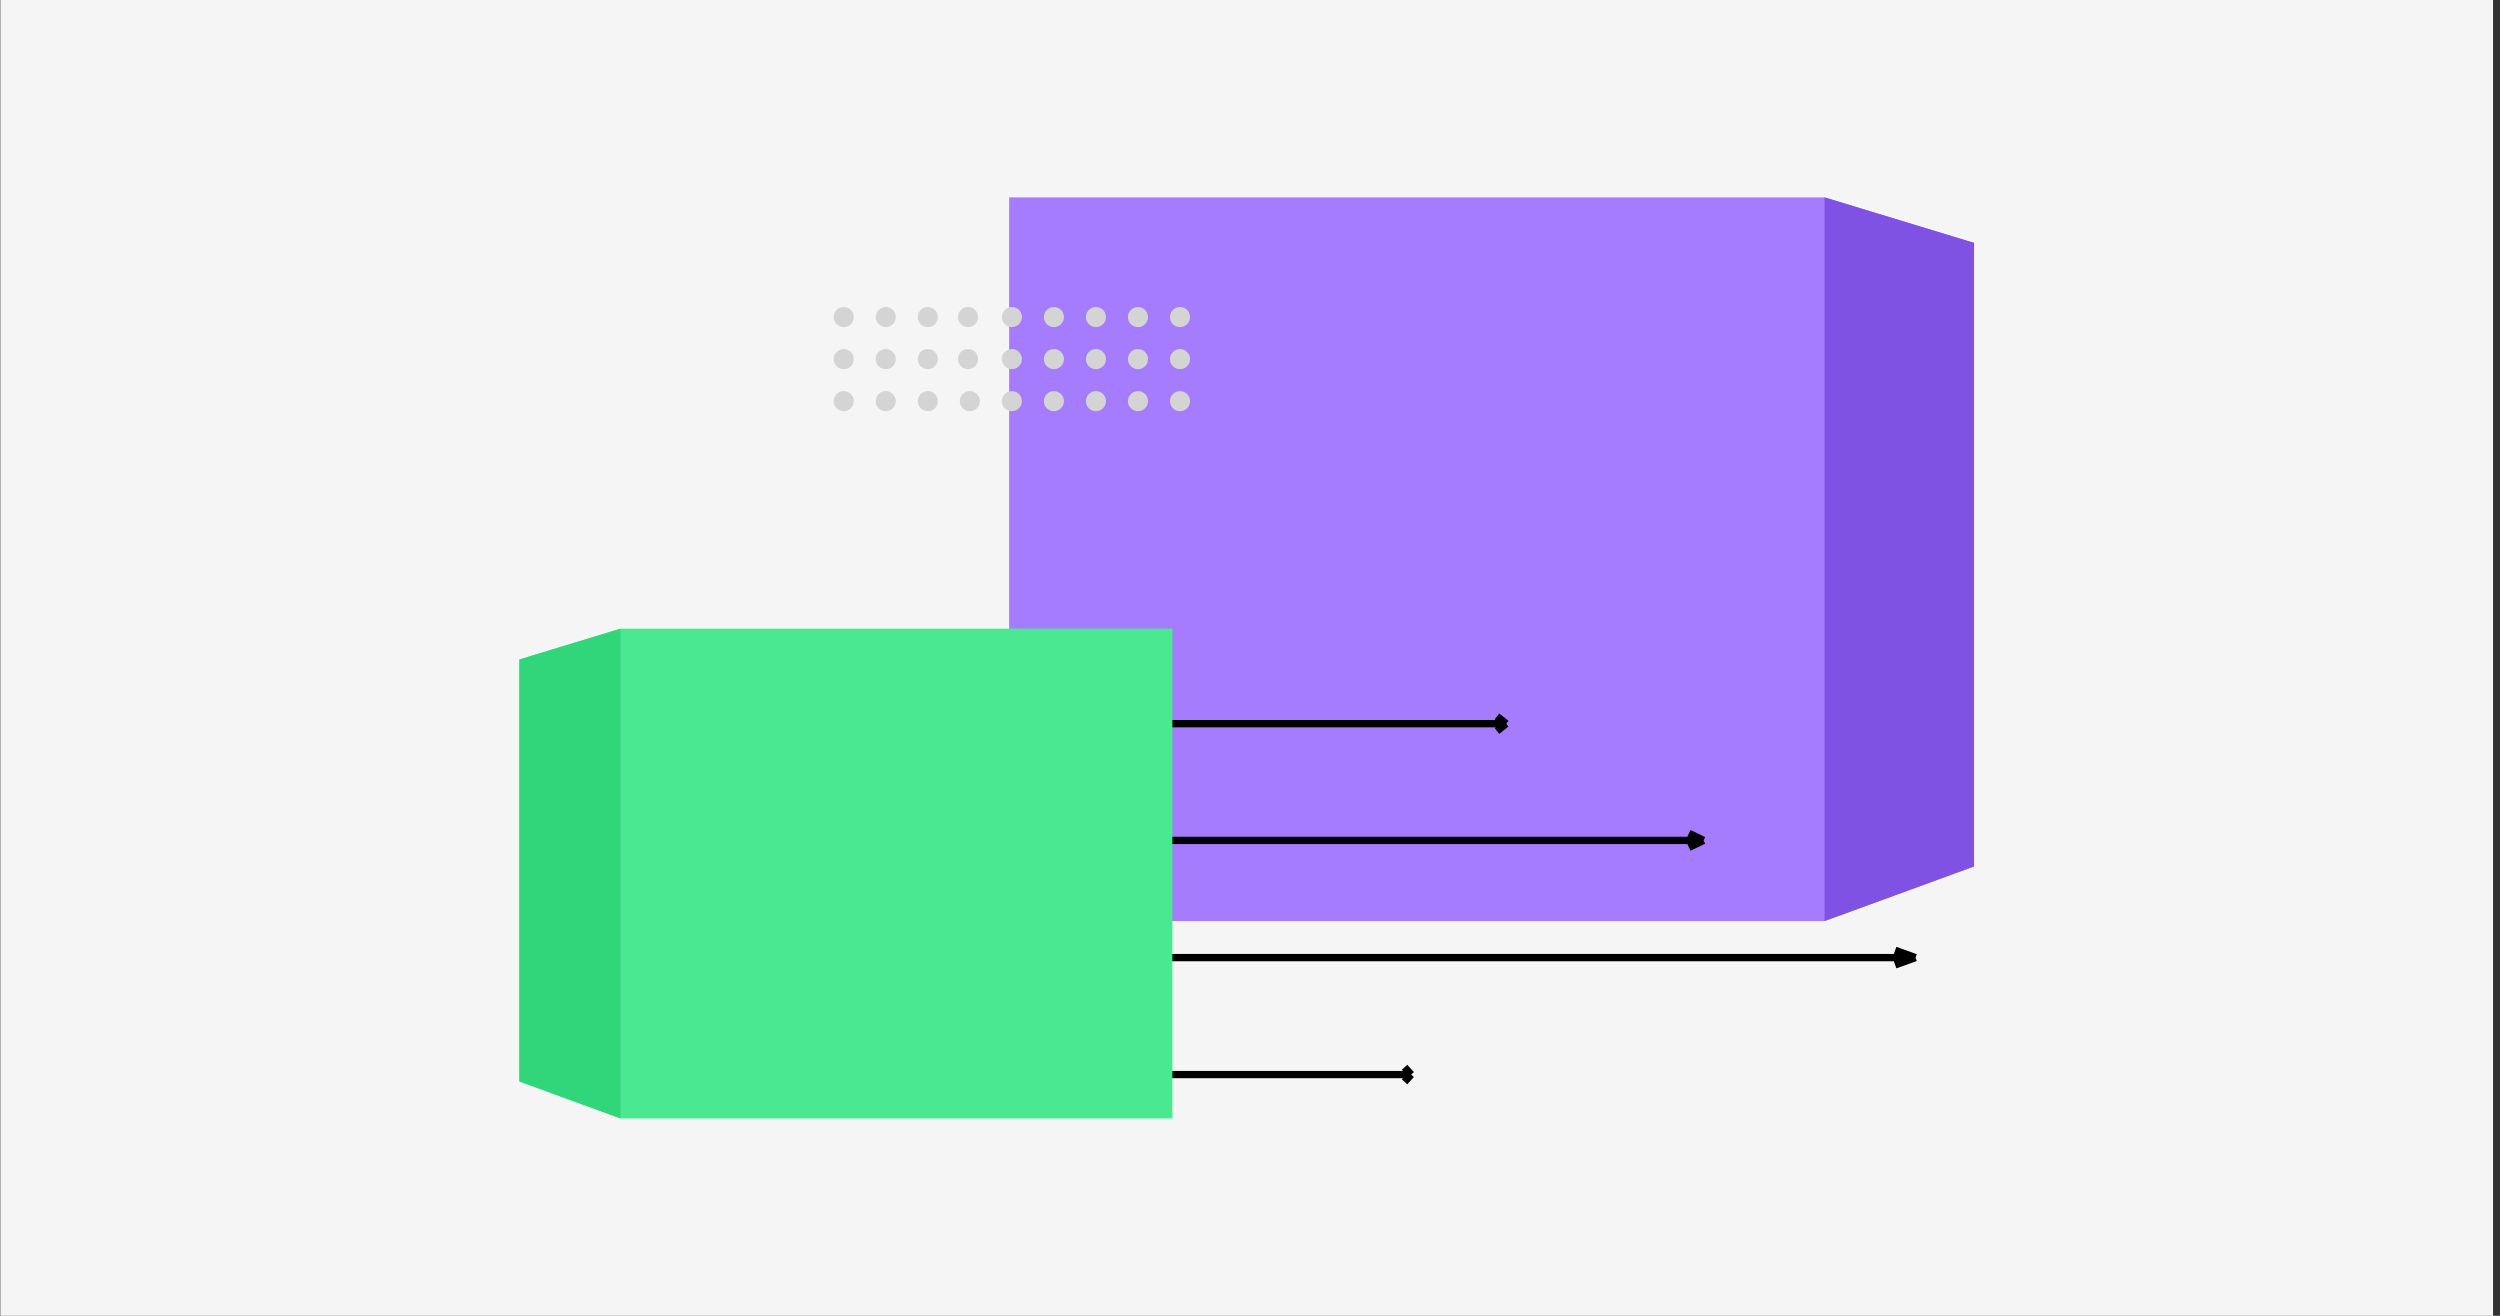 <svg width="342" height="180" viewBox="0 0 342 180" fill="none" xmlns="http://www.w3.org/2000/svg">
<rect x="0" y="0" width="342" height="180" fill="#333333" stroke="none"/>
<rect width="341" height="180" transform="translate(0.049)" fill="#F5F5F5"/>
<path d="M249.598 27H138.049V126H249.598L270.049 118.528V33.226L249.598 27Z" fill="#A57CFE"/>
<path d="M249.598 27V126L270.049 118.528V33.226L249.598 27Z" fill="#8052E4"/>
<path d="M160.049 114.965L233.049 114.965M233.049 114.965L231.049 114M233.049 114.965L231.049 115.93" stroke="black"/>
<path d="M160.049 131L262.049 131M262.049 131L259.254 130M262.049 131L259.254 132" stroke="black"/>
<path d="M160.049 99L206.049 99M206.049 99L204.789 98M206.049 99L204.789 100" stroke="black"/>
<path d="M160.049 147H193.049M193.049 147L192.145 146M193.049 147L192.145 148" stroke="black"/>
<path d="M84.889 86H160.382V153H84.889L71.049 147.943V90.214L84.889 86Z" fill="#4AE991"/>
<path d="M84.889 86V153L71.049 147.943V90.214L84.889 86Z" fill="#31D67B"/>
<circle cx="115.424" cy="43.375" r="1.375" fill="#D4D4D4"/>
<circle cx="121.174" cy="43.375" r="1.375" fill="#D4D4D4"/>
<circle cx="126.924" cy="43.375" r="1.375" fill="#D4D4D4"/>
<circle cx="132.424" cy="43.375" r="1.375" fill="#D4D4D4"/>
<circle cx="138.424" cy="43.375" r="1.375" fill="#D4D4D4"/>
<circle cx="144.174" cy="43.375" r="1.375" fill="#D4D4D4"/>
<circle cx="149.924" cy="43.375" r="1.375" fill="#D4D4D4"/>
<circle cx="155.674" cy="43.375" r="1.375" fill="#D4D4D4"/>
<circle cx="161.424" cy="43.375" r="1.375" fill="#D4D4D4"/>
<circle cx="115.424" cy="49.125" r="1.375" fill="#D4D4D4"/>
<circle cx="121.174" cy="49.125" r="1.375" fill="#D4D4D4"/>
<circle cx="115.424" cy="54.875" r="1.375" fill="#D4D4D4"/>
<circle cx="121.174" cy="54.875" r="1.375" fill="#D4D4D4"/>
<circle cx="126.924" cy="54.875" r="1.375" fill="#D4D4D4"/>
<circle cx="132.674" cy="54.875" r="1.375" fill="#D4D4D4"/>
<circle cx="138.424" cy="54.875" r="1.375" fill="#D4D4D4"/>
<circle cx="144.174" cy="54.875" r="1.375" fill="#D4D4D4"/>
<circle cx="149.924" cy="54.875" r="1.375" fill="#D4D4D4"/>
<circle cx="155.674" cy="54.875" r="1.375" fill="#D4D4D4"/>
<circle cx="161.424" cy="54.875" r="1.375" fill="#D4D4D4"/>
<circle cx="126.924" cy="49.125" r="1.375" fill="#D4D4D4"/>
<circle cx="132.424" cy="49.125" r="1.375" fill="#D4D4D4"/>
<circle cx="138.424" cy="49.125" r="1.375" fill="#D4D4D4"/>
<circle cx="144.174" cy="49.125" r="1.375" fill="#D4D4D4"/>
<circle cx="149.924" cy="49.125" r="1.375" fill="#D4D4D4"/>
<circle cx="155.674" cy="49.125" r="1.375" fill="#D4D4D4"/>
<circle cx="161.424" cy="49.125" r="1.375" fill="#D4D4D4"/>
</svg>
